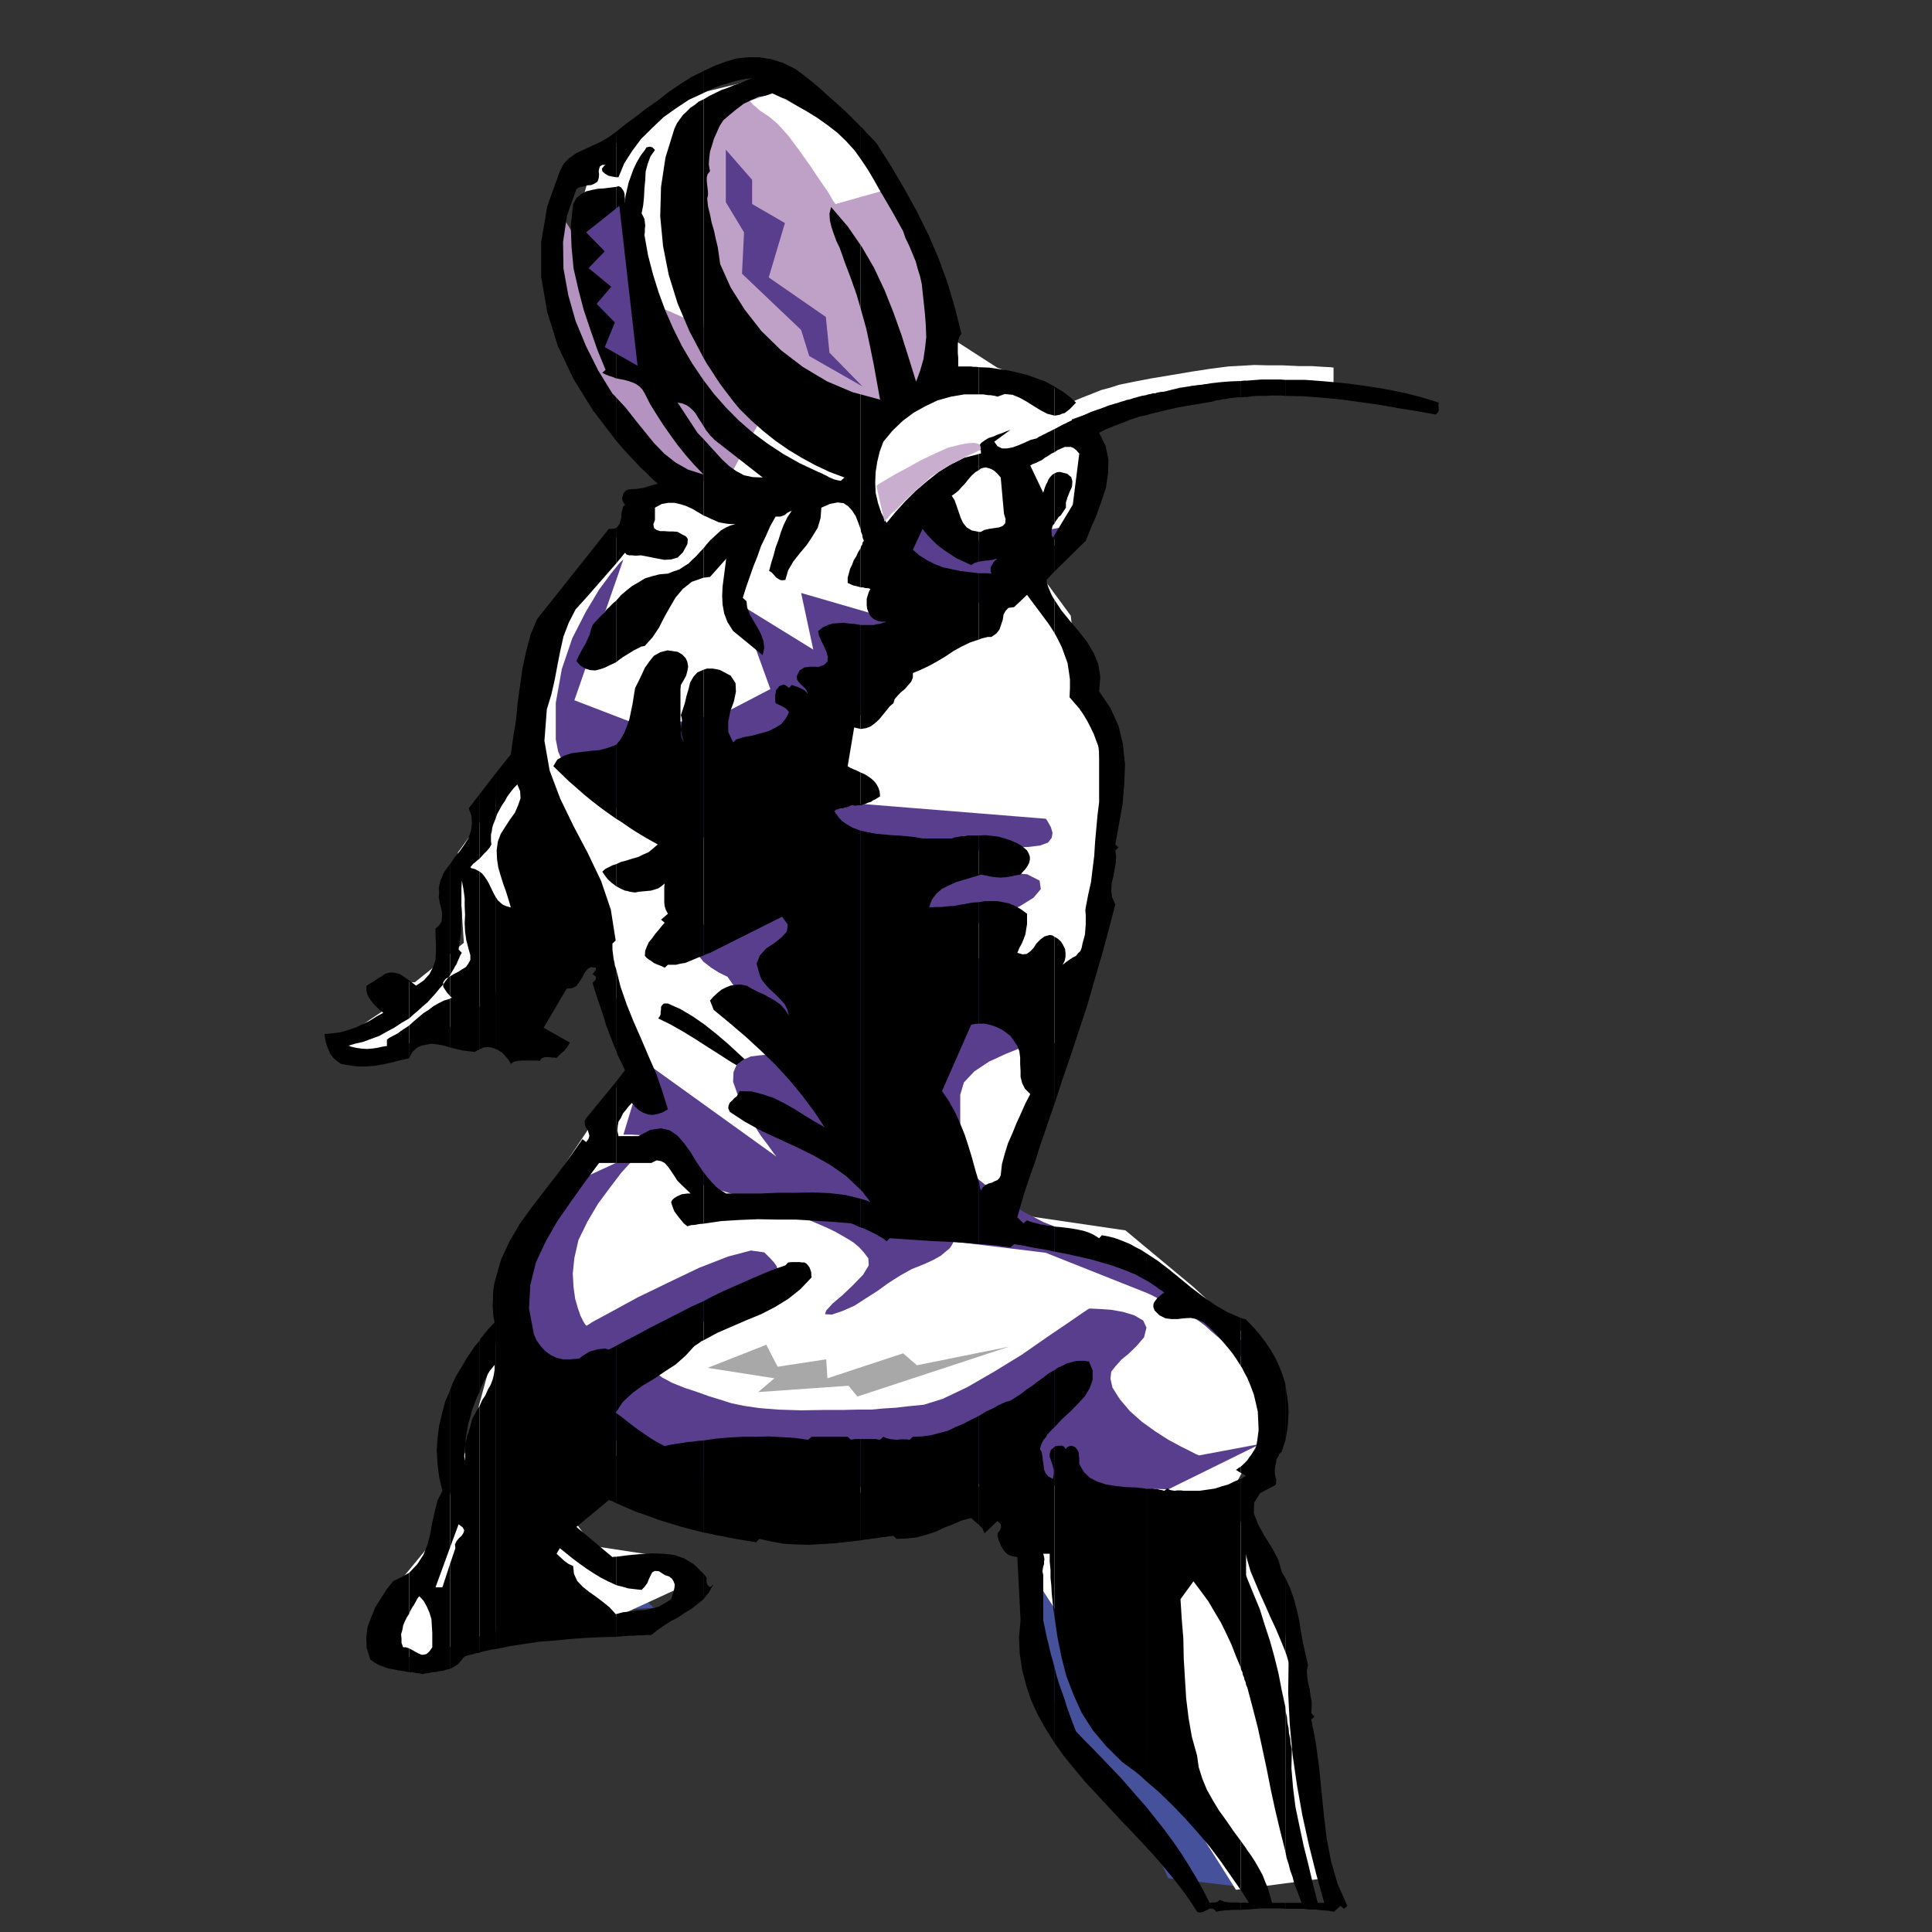 <?xml version="1.0" encoding="utf-8"?>
<!-- Generator: Adobe Illustrator 14.0.0, SVG Export Plug-In . SVG Version: 6.00 Build 43363)  -->
<!DOCTYPE svg PUBLIC "-//W3C//DTD SVG 1.1//EN" "http://www.w3.org/Graphics/SVG/1.1/DTD/svg11.dtd">
<svg version="1.1" id="Calque_1" xmlns="http://www.w3.org/2000/svg" xmlns:xlink="http://www.w3.org/1999/xlink" x="0px" y="0px"
	 width="500px" height="500px" viewBox="0 0 500 500" enable-background="new 0 0 500 500" xml:space="preserve">
<rect x="0" y="0" width="500" height="500" fill="#333333" stroke="none"/>
<g>
	<polygon fill-rule="evenodd" clip-rule="evenodd" fill="#46519B" points="311.797,400.086 311.797,402.111 312.007,407.801 
		312.427,415.995 313.16,425.926 313.894,436.435 315.046,446.848 316.408,455.911 318.189,462.853 319.865,468.059 
		321.542,472.976 323.115,477.41 324.58,481.363 325.734,484.448 326.678,486.955 327.306,488.498 327.62,489.076 302.367,486.088 
		292.831,465.744 275.333,446.654 267.475,426.311 267.475,395.651 311.797,400.086 	"/>
	<polygon fill-rule="evenodd" clip-rule="evenodd" fill="#46519B" points="150.223,398.544 169.188,416.092 143.936,417.537 
		109.776,428.24 110.195,414.067 150.223,398.544 	"/>
	<polygon fill-rule="evenodd" clip-rule="evenodd" points="233.734,325.849 232.792,326.62 233.316,327.005 233.629,327.584 
		233.629,328.26 233.734,328.934 202.509,347.638 199.89,347.638 202.614,345.228 205.967,342.432 209.74,339.153 214.035,335.876 
		218.332,332.404 222.837,329.319 227.447,326.427 232.058,324.21 233.734,325.849 	"/>
	<polygon fill-rule="evenodd" clip-rule="evenodd" points="246.309,329.705 242.851,332.598 239.288,335.2 235.411,337.611 
		231.429,339.829 227.238,341.66 222.942,343.396 218.541,344.745 214.245,346.096 242.118,327.392 242.745,327.198 
		243.375,327.295 243.899,327.488 244.422,327.969 244.842,328.355 245.261,328.837 245.68,329.319 246.309,329.705 	"/>
	<polygon fill-rule="evenodd" clip-rule="evenodd" points="264.121,357.857 263.179,358.243 262.236,358.822 261.293,359.207 
		260.35,359.69 259.302,359.882 258.359,359.979 257.416,359.786 256.578,359.4 255.635,358.629 258.673,355.833 261.606,352.748 
		264.331,349.374 267.161,345.999 269.885,342.528 272.819,339.25 275.857,336.165 279.314,333.658 280.153,334.526 
		264.121,357.857 	"/>
	<polygon fill-rule="evenodd" clip-rule="evenodd" fill="#FFFFFF" points="170.865,26.58 153.366,42.681 146.974,64.567 
		161.33,105.447 175.581,122.801 164.473,128.683 159.653,138.902 142.259,160.788 134.4,198.775 118.474,220.661 120.045,243.993 
		107.366,254.213 99.403,254.213 99.403,261.444 88.401,268.771 94.688,274.556 120.045,264.337 153.366,233.773 158.187,254.213 
		164.473,274.556 158.187,283.331 140.688,309.555 131.152,337.321 121.617,372.32 112.187,398.641 97.831,416.092 97.831,424.865 
		107.366,429.59 135.867,419.081 158.187,419.081 177.256,410.307 172.437,402.979 153.366,400.086 146.974,391.313 
		151.794,375.309 212.044,386.878 265.903,383.986 269.046,410.307 313.475,478.953 319.865,489.076 341.975,486.185 
		335.688,448.293 332.545,421.973 318.295,386.878 327.725,369.427 323.01,346.096 308.759,332.983 291.261,318.424 261.083,313.99 
		267.475,280.438 283.297,249.874 286.546,214.876 283.297,184.12 278.582,172.551 277.114,159.342 267.475,146.229 278.582,136.01 
		281.829,118.462 273.866,101.012 258.044,95.13 246.833,87.899 220.008,36.896 194.65,20.795 170.865,26.58 	"/>
	<polygon fill-rule="evenodd" clip-rule="evenodd" fill="#FFFFFF" points="157.663,166.477 158.71,164.645 159.863,163.102 
		160.91,161.56 162.167,160.113 163.425,158.667 164.788,157.317 166.149,155.968 167.721,154.714 166.778,156.257 165.835,157.896 
		164.788,159.535 163.739,161.174 162.377,162.62 161.016,164.066 159.338,165.32 157.663,166.477 	"/>
	<polygon fill-rule="evenodd" clip-rule="evenodd" fill="#FFFFFF" points="103.49,258.263 103.49,259.033 101.813,257.491 
		100.975,258.263 100.136,257.491 100.975,257.395 101.918,257.395 102.337,257.395 102.861,257.491 103.175,257.684 
		103.49,258.263 	"/>
	<polygon fill-rule="evenodd" clip-rule="evenodd" points="196.537,277.642 195.698,278.413 192.345,276.678 189.202,274.846 
		186.058,272.821 183.02,270.893 179.876,268.868 176.732,266.939 173.484,265.107 170.341,263.565 170.76,262.986 170.97,262.505 
		170.97,261.829 171.074,261.252 171.074,260.576 171.389,260.094 171.808,259.709 172.856,259.709 176.104,261.154 
		179.353,263.083 182.391,265.204 185.43,267.615 188.259,270.025 191.088,272.628 193.813,275.135 196.537,277.642 	"/>
	<polygon fill-rule="evenodd" clip-rule="evenodd" fill="#FFFFFF" points="229.438,134.563 229.753,133.985 230.905,132.732 
		232.582,130.804 234.782,128.683 237.192,126.272 239.707,124.055 242.222,122.03 244.737,120.68 246.833,119.62 248.719,118.848 
		250.29,118.173 251.758,117.691 252.7,117.306 253.539,117.112 254.062,117.017 254.271,117.017 253.015,115.088 262.236,110.46 
		256.578,114.606 259.302,116.534 259.825,116.245 261.397,115.474 263.807,114.413 266.846,113.063 270.199,111.521 
		273.866,110.074 277.324,108.532 280.678,107.375 283.507,106.218 286.23,105.35 288.641,104.482 291.155,103.904 293.565,103.229 
		296.08,102.554 298.806,101.879 301.844,101.205 305.301,100.336 309.493,99.758 313.894,99.276 318.504,98.987 322.905,98.601 
		326.887,98.505 330.24,98.409 332.755,98.409 334.641,98.409 336.736,98.409 338.727,98.505 340.823,98.698 342.395,98.794 
		343.861,98.891 344.699,98.987 345.119,99.083 345.119,95.13 344.385,95.034 342.395,94.938 339.564,94.745 336.106,94.745 
		332.125,94.552 328.248,94.552 324.58,94.456 321.438,94.648 317.875,94.841 313.37,95.419 308.34,96.19 303.205,97.059 
		297.967,97.926 293.461,98.794 289.688,99.565 287.279,100.336 285.078,100.915 282.668,101.879 279.944,102.939 277.22,104.097 
		274.705,105.061 272.714,106.025 271.246,106.604 270.828,106.893 270.408,106.604 269.57,106.121 268.208,105.254 
		266.741,104.482 264.961,103.518 263.179,102.651 261.502,101.976 260.141,101.687 258.359,101.397 256.158,101.397 
		253.539,101.397 250.814,101.687 247.88,101.879 245.261,102.265 242.851,102.747 241.07,103.422 239.288,104.193 237.192,105.543 
		234.992,106.989 232.896,108.821 230.8,110.46 229.019,112.196 227.657,113.738 227.028,115.088 226.609,116.245 226.295,117.788 
		225.98,119.523 225.875,121.355 225.667,123.09 225.667,124.826 225.667,126.272 225.771,127.429 225.875,128.393 226.4,129.55 
		226.924,130.707 227.657,131.864 228.181,132.925 228.81,133.792 229.229,134.274 229.438,134.563 	"/>
	<polygon fill-rule="evenodd" clip-rule="evenodd" fill="#5A3E8E" points="166.045,297.889 165.311,298.563 163.53,300.491 
		160.806,303.48 157.872,307.337 154.728,311.58 152.004,316.207 149.699,320.932 148.651,325.559 148.232,329.608 148.441,333.175 
		148.86,336.165 149.594,338.671 150.223,340.503 150.956,341.949 151.48,342.817 151.794,343.106 153.471,342.046 158.291,339.442 
		164.998,335.779 172.96,331.922 181.029,328.065 188.468,325.174 194.336,323.631 197.794,324.113 199.261,325.559 
		200.309,326.717 200.938,327.584 201.252,328.451 200.938,329.223 200.309,330.187 199.261,331.345 197.794,332.887 
		194.965,334.814 190.773,337.418 185.534,340.214 180.085,343.203 174.742,345.902 170.236,348.217 167.198,349.759 
		166.045,350.434 166.045,350.627 166.359,351.302 166.988,352.266 168.036,353.615 169.398,354.966 171.389,356.509 
		173.903,357.857 177.256,359.207 180.505,360.268 183.439,361.329 186.268,362.196 189.307,363.16 192.555,363.835 
		196.537,364.414 201.357,364.8 207.33,364.992 213.092,364.896 218.017,364.896 221.999,364.8 225.562,364.8 228.6,364.511 
		231.848,364.317 235.097,363.932 239.079,363.546 244.003,362.004 250.29,359.015 257.312,354.966 264.541,350.53 271.037,345.999 
		276.591,342.239 280.363,339.636 281.829,338.671 282.563,338.671 284.659,338.768 287.488,338.961 290.736,339.538 
		293.565,340.406 295.871,341.757 296.709,343.588 296.08,346.096 294.09,348.409 292.099,350.338 290.213,351.88 288.746,353.52 
		287.593,354.966 287.384,356.797 287.907,359.11 289.793,362.101 292.413,365.186 295.556,367.981 298.91,370.392 302.367,372.608 
		305.405,374.248 307.921,375.502 309.597,376.369 310.331,376.658 326.258,373.67 302.367,385.432 258.044,383.986 
		189.936,385.432 143.936,366.438 134.4,334.332 143.936,308.107 166.045,297.889 	"/>
	<polygon fill-rule="evenodd" clip-rule="evenodd" fill="#5A3E8E" points="161.33,144.783 148.651,181.228 167.721,188.555 
		188.259,184.12 199.366,178.335 191.403,156.353 210.473,168.116 207.33,153.46 232.582,160.788 234.258,133.118 254.796,140.348 
		277.01,136.01 239.079,168.116 215.292,192.894 216.76,207.549 270.618,211.888 270.828,212.08 271.352,212.948 271.98,214.105 
		272.399,215.551 272.189,216.804 271.246,218.058 269.151,218.829 265.903,219.215 261.293,219.312 256.158,219.793 
		250.919,220.468 245.89,221.336 241.279,222.011 237.611,222.782 235.097,223.264 234.258,223.553 227.866,230.785 
		229.334,230.399 233.629,229.435 239.602,228.278 246.623,227.121 253.854,226.156 260.56,225.867 265.798,226.253 
		269.046,227.892 269.361,230.109 267.475,232.327 263.912,234.544 259.616,236.569 255.005,238.305 250.919,239.751 
		247.88,240.619 246.833,241.004 272.295,268.771 271.143,268.964 268.522,269.735 264.645,270.989 260.35,272.725 255.948,274.749 
		252.177,277.256 249.452,280.149 248.509,283.331 248.509,286.513 248.509,289.693 248.509,292.586 248.509,295.285 
		248.509,297.503 248.509,299.238 248.509,300.299 248.509,300.781 249.033,301.263 250.604,302.901 253.119,305.12 
		256.578,307.915 260.454,310.809 265.064,313.7 270.095,316.304 275.438,318.424 280.678,320.257 285.812,322.474 290.631,324.884 
		295.032,327.295 298.595,329.416 301.424,331.248 303.205,332.501 303.938,332.983 318.189,343.106 330.868,359.207 
		330.135,358.533 328.248,357.086 325.629,354.869 322.59,352.266 319.237,349.47 316.095,346.77 313.475,344.553 311.902,343.106 
		310.226,341.854 308.025,340.503 305.405,338.961 302.787,337.611 300.167,336.261 298.071,335.2 296.604,334.526 296.08,334.332 
		270.618,324.21 246.833,321.316 246.728,321.316 246.623,321.702 246.309,322.281 245.785,323.053 244.737,323.921 
		243.479,324.981 241.593,326.041 239.079,327.198 235.935,328.451 233,330.09 229.962,332.019 227.028,334.14 223.99,336.068 
		221.161,337.899 218.122,339.25 215.292,340.214 213.512,340.118 213.826,339.153 215.502,337.321 218.122,335.104 
		220.846,332.501 223.361,329.898 224.828,327.488 224.724,325.655 223.466,324.017 222.313,322.764 220.951,321.605 
		219.589,320.738 217.913,319.774 216.236,318.811 214.245,317.847 212.044,316.882 208.901,315.532 204.605,313.99 199.68,312.254 
		194.65,310.615 189.726,309.072 185.744,307.819 182.915,306.951 181.972,306.662 181.657,306.181 181.029,305.022 
		180.085,303.287 178.933,301.359 177.361,299.143 175.79,297.31 174.113,295.768 172.437,294.996 170.55,294.418 168.664,294.128 
		166.778,293.839 165.102,293.742 163.53,293.646 162.377,293.646 161.539,293.646 161.33,293.646 164.473,283.331 164.473,273.11 
		200.938,299.334 200.309,298.563 198.947,296.635 196.851,293.839 194.755,290.561 192.555,286.897 190.878,283.234 
		189.726,279.955 189.831,277.449 190.669,275.521 192.345,274.268 194.336,273.399 196.747,273.11 198.842,272.917 
		200.728,272.917 201.985,273.014 202.509,273.11 188.259,252.767 187.63,252.478 186.058,251.706 184.067,250.453 182.077,248.911 
		180.4,246.886 179.562,244.668 179.876,242.162 181.972,239.558 184.067,236.184 184.906,232.134 184.801,227.506 184.067,222.975 
		182.811,218.637 181.553,215.165 180.61,212.755 180.295,211.888 179.876,211.888 178.828,211.983 177.256,212.08 175.161,212.177 
		172.541,212.08 169.607,211.791 166.254,211.212 162.901,210.441 159.234,209.091 155.985,207.452 152.843,205.427 
		150.118,203.114 147.604,200.511 145.822,197.618 144.459,194.533 143.831,191.351 143.831,181.903 145.402,173.129 
		148.127,165.126 151.584,158.378 155.043,152.593 158.187,148.351 160.387,145.651 161.33,144.783 	"/>
	<polygon fill-rule="evenodd" clip-rule="evenodd" fill="#B493C0" points="145.402,55.793 145.402,85.007 167.721,115.57 
		186.687,127.236 196.223,109.785 183.439,85.007 156.509,73.341 145.402,55.793 	"/>
	<polygon fill-rule="evenodd" clip-rule="evenodd" points="332.649,492.451 332.649,493.993 334.221,493.993 335.793,493.993 
		337.364,493.993 339.041,494.187 340.508,494.187 342.081,494.38 343.651,494.477 345.225,494.765 346.899,493.222 
		347.844,493.993 348.682,493.222 346.166,487.534 344.49,481.749 343.338,475.675 342.604,469.602 341.975,463.334 
		341.347,457.067 340.508,450.897 339.356,445.015 340.194,444.244 339.356,443.377 339.461,441.834 339.461,440.388 
		339.146,438.748 338.937,437.109 338.518,435.471 338.308,433.832 338.203,432.289 338.518,430.939 337.783,427.758 
		337.155,424.865 336.632,421.973 336.212,419.273 335.583,416.478 334.85,413.777 333.906,411.078 332.649,408.378 
		332.649,427.469 332.859,428.047 333.068,428.722 333.278,429.396 333.488,430.168 333.382,438.267 333.802,446.462 
		334.536,454.271 335.688,462.178 337.05,469.794 338.727,477.41 340.613,484.932 342.708,492.451 341.032,492.451 339.774,487.534 
		338.623,482.617 337.364,477.604 336.317,472.687 335.269,467.674 334.641,462.659 334.221,457.646 334.325,452.729 
		334.012,451.282 333.906,449.933 333.593,448.583 333.488,447.233 333.173,445.786 333.068,444.438 332.755,443.087 
		332.649,441.738 332.649,479.146 332.964,480.786 333.488,482.424 333.906,484.063 334.536,485.799 334.955,487.438 
		335.583,489.076 336.212,490.716 336.841,492.451 332.649,492.451 	"/>
	<polygon fill-rule="evenodd" clip-rule="evenodd" points="332.649,358.147 332.649,372.994 332.964,371.066 333.278,369.139 
		333.382,367.21 333.488,365.378 333.382,363.449 333.173,361.715 332.859,359.882 332.649,358.147 	"/>
	<polygon fill-rule="evenodd" clip-rule="evenodd" points="332.649,98.312 332.649,102.458 337.47,102.554 342.395,102.939 
		347.319,103.422 352.244,104.097 357.064,104.772 361.884,105.639 366.704,106.411 371.524,107.278 372.258,106.604 
		372.362,105.833 372.258,104.964 372.362,104.193 367.647,102.747 363.036,101.59 358.111,100.626 353.188,99.854 348.053,99.18 
		342.918,98.698 337.783,98.312 332.649,98.312 	"/>
	<polygon fill-rule="evenodd" clip-rule="evenodd" points="332.649,102.458 332.649,98.312 331.392,98.215 330.135,98.215 
		328.878,98.215 327.725,98.215 326.467,98.215 325.21,98.312 323.953,98.409 322.8,98.505 322.8,102.747 323.953,102.554 
		325.21,102.458 326.467,102.458 327.725,102.458 328.878,102.361 330.135,102.361 331.392,102.361 332.649,102.458 	"/>
	<polygon fill-rule="evenodd" clip-rule="evenodd" points="332.649,372.994 332.649,358.147 331.916,355.833 331.078,353.615 
		330.03,351.398 328.878,349.374 327.515,347.349 326.048,345.421 324.477,343.588 322.8,341.854 322.8,356.604 323.639,358.629 
		324.477,360.847 325,363.063 325.523,365.378 325.629,367.692 325.734,370.103 325.419,372.513 325,375.019 324.372,375.694 
		323.848,376.466 323.323,377.141 322.8,377.912 322.8,403.751 323.639,406.644 324.896,409.631 326.153,412.621 327.515,415.609 
		328.773,418.502 330.135,421.395 331.392,424.384 332.649,427.469 332.649,408.378 332.125,407.511 331.706,406.836 
		330.868,403.751 329.297,400.763 327.306,397.581 325.629,394.591 324.477,391.603 324.58,388.903 326.153,386.396 330.03,384.371 
		330.135,384.179 330.24,383.986 330.24,383.793 330.24,383.986 330.24,383.407 330.344,383.118 330.24,382.732 330.135,382.443 
		330.03,381.961 329.925,381.094 329.925,380.226 330.03,379.358 330.24,378.587 330.344,377.719 330.764,377.044 331.078,376.273 
		331.706,375.694 331.916,375.019 332.125,374.345 332.335,373.67 332.649,372.994 	"/>
	<polygon fill-rule="evenodd" clip-rule="evenodd" points="332.649,479.146 332.649,441.738 331.706,437.399 330.868,433.061 
		329.82,428.818 328.668,424.672 327.306,420.526 326.048,416.478 324.372,412.428 322.8,408.571 322.8,436.724 324.162,441.834 
		325.523,447.137 326.678,452.439 327.83,457.839 328.878,463.142 330.03,468.445 331.287,473.747 332.649,479.146 	"/>
	<polygon fill-rule="evenodd" clip-rule="evenodd" points="332.649,493.993 332.649,492.451 329.191,492.451 328.668,490.523 
		328.144,488.691 327.41,486.955 326.781,485.316 325.839,483.581 324.896,481.942 323.848,480.304 322.8,478.856 322.8,491.776 
		323.01,492.065 323.219,492.451 323.01,492.451 322.8,492.451 322.8,494.187 323.953,494.09 325.21,493.993 326.467,493.897 
		327.725,493.897 328.878,493.897 330.135,493.897 331.392,493.897 332.649,493.993 	"/>
	<polygon fill-rule="evenodd" clip-rule="evenodd" points="322.8,102.747 322.8,98.505 321.962,98.505 321.123,98.601 
		321.123,102.844 321.962,102.747 322.8,102.747 	"/>
	<polygon fill-rule="evenodd" clip-rule="evenodd" points="322.8,356.604 322.8,341.854 322.59,341.66 322.485,341.468 
		321.752,341.274 321.123,341.081 321.123,353.52 321.542,354.194 321.962,355.062 322.381,355.833 322.8,356.604 	"/>
	<polygon fill-rule="evenodd" clip-rule="evenodd" points="322.8,403.751 322.8,377.912 322.066,378.684 321.123,379.551 
		321.123,381.189 322.485,381.961 321.752,382.347 321.123,382.732 321.123,431.614 321.229,432.193 321.542,432.771 
		321.647,433.445 321.962,434.121 322.066,434.699 322.381,435.375 322.485,436.05 322.8,436.724 322.8,408.571 322.59,407.992 
		322.485,407.607 322.485,402.111 322.59,402.883 322.8,403.751 	"/>
	<polygon fill-rule="evenodd" clip-rule="evenodd" points="322.8,491.776 322.8,478.856 322.381,478.182 321.962,477.604 
		321.542,477.025 321.123,476.446 321.123,489.173 321.542,489.752 321.962,490.427 322.381,491.102 322.8,491.776 	"/>
	<polygon fill-rule="evenodd" clip-rule="evenodd" points="322.8,494.187 322.8,492.451 321.962,492.354 321.123,492.451 
		321.123,494.283 321.962,494.187 322.8,494.187 	"/>
	<polygon fill-rule="evenodd" clip-rule="evenodd" points="321.123,102.844 321.123,98.601 318.504,98.698 315.989,98.891 
		313.475,99.18 311.063,99.565 308.55,99.854 306.139,100.336 303.73,100.819 301.424,101.397 300.796,101.397 300.167,101.494 
		299.538,101.59 299.014,101.783 298.386,101.783 297.757,101.976 297.129,102.072 296.604,102.265 296.604,107.472 
		297.547,107.182 298.7,106.893 299.853,106.604 301.11,106.314 302.263,106.025 303.625,105.736 304.882,105.447 306.454,105.157 
		313.894,103.904 314.731,103.615 315.675,103.518 316.514,103.325 317.456,103.229 318.295,103.036 319.237,102.939 
		320.181,102.844 321.123,102.844 	"/>
	<polygon fill-rule="evenodd" clip-rule="evenodd" points="321.123,353.52 321.123,341.081 317.561,339.538 314.417,337.708 
		311.274,335.489 308.34,333.271 305.405,330.861 302.577,328.548 299.538,326.234 296.604,324.307 296.604,331.345 
		297.129,331.633 297.757,332.019 298.28,332.404 298.91,332.79 299.433,333.175 300.063,333.658 300.691,334.043 301.319,334.526 
		300.691,334.911 300.167,335.394 299.538,335.876 299.119,336.453 298.7,337.032 298.49,337.611 298.49,338.286 298.806,339.153 
		300.063,340.406 301.634,341.178 303.101,341.371 304.777,341.371 306.349,341.178 308.131,341.081 309.702,341.371 
		311.483,342.239 312.846,343.396 314.208,344.745 315.465,346.096 316.723,347.541 317.875,348.891 319.028,350.338 
		320.076,351.88 321.123,353.52 	"/>
	<polygon fill-rule="evenodd" clip-rule="evenodd" points="321.123,381.189 321.123,379.551 320.495,379.937 319.865,380.419 
		321.123,381.189 	"/>
	<polygon fill-rule="evenodd" clip-rule="evenodd" points="321.123,431.614 321.123,382.732 319.447,383.407 317.875,384.179 
		316.198,384.661 314.417,385.239 312.427,385.528 310.436,385.818 308.34,385.818 306.349,385.818 305.721,385.722 
		305.196,385.722 304.568,385.722 304.044,385.818 303.414,385.722 302.892,385.626 302.472,385.432 302.157,385.143 
		301.319,385.818 300.691,385.626 300.063,385.528 299.433,385.335 298.91,385.335 298.28,385.239 297.757,385.239 297.129,385.239 
		296.604,385.239 296.604,460.924 300.167,464.01 303.625,467.384 306.873,470.759 310.121,474.422 313.055,477.894 
		315.884,481.652 318.504,485.413 321.123,489.173 321.123,476.446 319.133,473.747 317.352,471.144 315.465,468.541 
		313.894,465.938 312.322,463.142 311.169,460.346 310.226,457.356 309.807,454.368 308.445,449.451 307.606,444.63 306.978,439.52 
		306.664,434.41 306.349,429.204 306.244,423.997 305.825,418.888 305.512,413.875 308.863,409.246 310.75,411.754 312.74,414.452 
		314.313,417.152 315.989,419.947 317.352,422.744 318.714,425.637 319.865,428.626 321.123,431.614 	"/>
	<polygon fill-rule="evenodd" clip-rule="evenodd" points="321.123,494.283 321.123,492.451 320.285,492.354 319.656,492.354 
		318.817,492.354 318.189,492.354 317.456,492.259 316.827,492.162 316.198,491.873 315.675,491.68 315.151,492.162 
		314.522,492.354 313.684,492.354 313.055,492.451 311.274,488.98 309.493,485.799 307.502,482.521 305.615,479.532 
		303.414,476.351 301.214,473.36 298.91,470.469 296.604,467.577 296.604,477.989 298.386,479.918 300.167,481.942 301.844,483.968 
		303.625,486.088 305.196,488.113 306.873,490.331 308.34,492.451 309.807,494.765 310.436,494.958 311.169,494.861 
		311.797,494.572 312.427,494.283 312.95,493.993 313.475,493.897 314.103,494.09 314.836,494.765 315.57,494.572 316.408,494.477 
		317.142,494.38 317.98,494.38 318.714,494.283 319.552,494.283 320.285,494.283 321.123,494.283 	"/>
	<polygon fill-rule="evenodd" clip-rule="evenodd" points="296.604,107.472 296.604,102.265 295.451,102.458 294.404,102.747 
		293.355,103.036 292.518,103.325 291.574,103.518 290.736,103.808 290.004,104 289.479,104.193 286.859,104.964 284.659,105.833 
		282.354,106.604 280.468,107.472 278.371,108.339 276.486,109.207 274.705,110.074 272.924,111.039 272.924,117.017 
		273.763,116.438 274.705,116.052 275.543,115.667 276.381,115.667 277.114,115.667 277.848,115.956 278.582,116.534 
		279.314,117.402 277.639,130.61 272.924,138.42 272.924,147.869 280.991,139.962 282.354,136.588 283.821,133.214 285.078,129.646 
		286.23,126.176 286.754,122.512 286.859,118.945 286.127,115.377 284.449,112.003 286.127,111.135 287.803,110.46 289.27,109.882 
		290.841,109.303 292.204,108.725 293.67,108.243 295.032,107.761 296.604,107.472 	"/>
	<polygon fill-rule="evenodd" clip-rule="evenodd" points="296.604,331.345 296.604,324.307 295.242,323.438 293.88,322.764 
		292.518,321.992 291.155,321.413 289.688,320.835 288.327,320.354 286.754,319.967 285.183,319.678 284.449,320.449 
		283.087,319.582 281.829,319.003 280.363,318.521 279.001,318.231 277.429,317.943 275.963,317.75 274.39,317.557 272.924,317.46 
		272.924,323.921 275.963,324.498 279.001,325.174 282.039,325.849 285.078,326.717 288.012,327.584 290.946,328.645 
		293.774,329.802 296.604,331.345 	"/>
	<polygon fill-rule="evenodd" clip-rule="evenodd" points="296.604,460.924 296.604,385.239 293.88,384.95 291.261,384.854 
		288.641,384.564 286.23,384.179 283.926,383.407 282.039,382.443 280.468,380.9 279.314,378.876 279.314,378.104 279.314,377.43 
		279.21,376.755 279.21,376.176 279.001,375.502 278.687,375.019 278.267,374.537 277.639,374.248 277.01,374.151 276.591,374.345 
		276.171,374.537 275.857,375.019 275.333,374.345 274.81,374.151 274.076,374.151 273.446,374.248 273.133,374.248 
		272.924,374.441 272.924,418.502 273.657,423.612 274.705,428.818 275.963,433.736 277.848,438.652 279.944,443.281 
		282.772,447.716 286.23,451.861 290.317,455.911 291.051,456.489 291.889,457.067 292.622,457.646 293.461,458.225 
		294.194,458.804 295.032,459.478 295.767,460.152 296.604,460.924 	"/>
	<polygon fill-rule="evenodd" clip-rule="evenodd" points="296.604,477.989 296.604,467.577 294.404,465.07 292.309,462.659 
		290.108,460.152 287.907,457.839 285.497,455.332 283.191,452.922 280.782,450.512 278.478,448.101 277.639,445.979 
		276.905,443.955 276.171,441.93 275.543,439.905 274.81,437.785 274.076,435.76 273.446,433.639 272.924,431.614 272.924,451.09 
		275.333,454.464 278.163,457.936 280.991,461.31 284.135,464.684 287.174,467.962 290.317,471.337 293.461,474.615 
		296.604,477.989 	"/>
	<polygon fill-rule="evenodd" clip-rule="evenodd" points="272.924,354.58 272.924,369.331 274.914,367.21 277.01,365.282 
		279.001,363.257 280.782,361.329 282.039,359.207 282.772,357.086 282.772,354.676 281.829,352.362 280.572,352.17 279.421,352.17 
		278.267,352.266 277.22,352.556 276.066,352.844 275.02,353.423 273.866,353.904 272.924,354.58 	"/>
	<polygon fill-rule="evenodd" clip-rule="evenodd" points="272.924,242.45 272.924,285.645 275.02,279.185 277.22,272.821 
		279.314,266.458 281.411,260.094 283.297,253.538 285.183,247.078 286.964,240.522 288.641,234.063 287.803,232.231 
		287.593,230.495 287.697,228.664 288.117,226.928 288.431,225.096 288.746,223.361 288.85,221.625 288.641,220.083 
		289.479,219.312 288.641,218.54 289.584,213.333 290.527,208.127 290.946,202.921 291.155,197.811 290.631,192.701 
		289.479,187.881 287.384,183.252 284.449,178.914 284.764,175.154 284.24,171.875 282.982,168.887 281.306,166.091 
		279.105,163.295 276.905,160.692 274.705,157.992 272.924,155.292 272.924,163.874 273.866,165.608 274.81,167.537 
		275.543,169.562 276.276,171.586 276.591,173.611 276.905,175.829 276.905,178.046 276.801,180.457 278.058,181.903 
		279.314,183.349 280.363,184.892 281.411,186.627 282.248,188.267 283.087,190.001 283.716,191.737 284.449,193.666 
		284.449,195.015 284.449,196.654 284.449,198.39 284.449,200.221 284.449,202.053 284.449,203.982 284.449,205.813 
		284.449,207.645 284.029,211.02 283.716,214.491 283.402,217.961 283.191,221.432 282.772,224.807 282.354,228.278 
		281.621,231.556 280.991,234.834 280.887,235.605 280.991,236.762 280.991,237.919 280.991,239.269 280.887,240.522 
		280.782,241.872 280.468,243.029 280.153,244.186 279.944,245.246 279.629,246.114 279.001,246.692 278.478,247.368 
		277.534,247.85 276.696,248.428 275.857,249.007 275.02,249.682 275.543,248.621 275.753,247.657 275.753,246.597 275.647,245.632 
		275.124,244.572 274.601,243.704 273.763,242.933 272.924,242.45 	"/>
	<polygon fill-rule="evenodd" clip-rule="evenodd" points="272.924,122.512 272.924,135.431 273.237,134.853 273.657,134.274 
		273.971,133.792 274.495,133.407 275.229,132.346 275.857,131.382 275.857,130.032 276.276,128.683 276.801,127.333 
		277.429,125.983 277.534,124.537 277.22,123.476 276.171,122.608 274.285,122.126 273.552,122.222 272.924,122.512 	"/>
	<polygon fill-rule="evenodd" clip-rule="evenodd" points="272.924,100.048 272.924,107.568 273.552,107.472 274.181,107.375 
		274.81,107.085 275.543,106.893 276.171,106.411 276.905,105.833 277.639,105.061 278.478,104.193 277.744,103.518 
		277.114,102.939 276.381,102.361 275.753,101.879 275.02,101.301 274.285,100.915 273.552,100.433 272.924,100.048 	"/>
	<polygon fill-rule="evenodd" clip-rule="evenodd" points="272.924,107.568 272.924,100.048 270.618,98.794 268.313,97.926 
		265.903,97.059 263.598,96.48 261.083,95.902 258.568,95.516 255.948,95.13 253.328,95.034 253.328,102.072 253.854,102.072 
		254.481,102.072 255.11,102.168 255.739,102.265 256.263,102.265 256.892,102.361 257.52,102.458 258.148,102.651 260.035,101.976 
		262.025,102.168 263.912,102.939 265.798,104 267.475,105.061 269.361,106.218 271.037,107.085 272.924,107.568 	"/>
	<polygon fill-rule="evenodd" clip-rule="evenodd" points="272.924,117.017 272.924,111.039 272.295,111.328 271.771,111.617 
		271.143,111.906 270.618,112.196 269.989,112.484 269.465,112.774 268.837,113.063 268.313,113.449 266.741,113.835 
		265.274,114.509 263.702,115.185 262.131,115.763 260.56,116.052 259.302,116.052 258.148,115.474 257.312,114.316 
		261.502,111.231 260.454,111.617 259.302,112.099 258.148,112.484 257.101,112.967 255.844,113.353 254.9,113.931 253.958,114.606 
		253.328,115.474 253.328,116.052 253.854,116.534 253.854,117.402 253.539,117.402 253.328,117.498 253.328,121.644 
		253.854,121.258 254.481,121.065 255.11,120.969 255.844,121.162 256.473,121.355 257.312,121.836 258.044,122.512 
		258.986,123.573 259.825,132.925 260.245,134.371 260.141,135.431 259.512,136.106 258.568,136.492 257.206,136.685 
		255.948,136.877 254.691,137.167 253.854,137.649 253.539,137.649 253.328,137.649 253.328,145.362 253.854,145.266 
		254.481,145.169 255.11,145.073 255.739,145.073 256.263,144.977 256.892,144.88 257.52,144.687 258.148,144.591 257.206,145.362 
		256.682,146.326 256.368,146.808 256.368,147.291 256.368,147.869 256.578,148.447 255.635,148.351 254.9,148.351 254.062,148.351 
		253.328,148.351 253.328,165.512 254.062,165.223 254.9,165.03 255.635,164.837 256.578,164.837 257.835,163.97 258.673,162.909 
		259.092,161.656 259.512,160.402 259.721,159.053 260.245,158.088 260.979,157.317 262.444,157.125 265.798,153.943 266.637,155.1 
		267.579,156.353 268.522,157.606 269.465,158.859 270.304,160.017 271.246,161.27 272.085,162.523 272.924,163.874 
		272.924,155.292 272.504,154.618 272.189,154.039 271.876,153.364 271.665,152.786 271.352,152.11 271.143,151.436 
		270.933,150.761 270.828,150.086 272.924,147.869 272.924,138.42 272.504,139.191 272.189,138.613 272.189,138.034 
		272.085,137.456 272.189,137.071 272.399,136.106 272.924,135.431 272.924,122.512 272.295,122.897 271.771,123.476 
		271.352,124.055 271.037,124.826 270.723,125.404 270.408,126.176 270.199,126.851 269.989,127.525 266.637,120.487 
		267.265,120.102 268.104,119.813 268.837,119.426 269.675,119.041 270.408,118.462 271.246,117.98 272.085,117.402 
		272.924,117.017 	"/>
	<polygon fill-rule="evenodd" clip-rule="evenodd" points="272.924,285.645 272.924,242.45 272.295,242.064 271.665,241.968 
		270.304,242.354 269.256,243.125 268.208,244.186 267.475,245.343 266.637,246.211 265.693,246.886 264.645,246.982 
		263.283,246.597 263.807,245.343 264.437,244.186 264.961,242.933 265.379,241.776 265.588,240.426 265.798,239.172 
		265.798,237.823 265.798,236.473 264.227,235.316 262.654,234.448 261.083,233.773 259.616,233.484 258.044,233.195 
		256.473,233.195 254.9,233.195 253.328,233.484 253.328,264.915 254.691,264.915 256.158,265.204 257.625,265.687 259.092,266.36 
		260.245,267.132 261.502,268.097 262.341,269.254 263.283,270.7 263.807,272.05 264.018,273.688 264.018,275.424 264.121,277.159 
		264.121,278.702 264.541,280.341 265.274,281.787 266.637,283.138 265.379,285.548 264.227,288.15 263.074,290.657 
		262.025,293.261 260.873,295.864 260.035,298.563 259.302,301.263 258.986,304.155 258.673,304.83 258.148,305.409 
		257.416,305.697 256.682,306.083 255.844,306.276 255.11,306.662 254.378,307.24 253.854,308.107 253.644,307.53 253.539,306.951 
		253.435,306.373 253.328,305.891 253.328,321.992 254.271,321.992 255.319,322.088 256.368,322.185 257.416,322.281 
		258.359,322.377 259.406,322.57 260.454,322.667 261.502,322.859 262.444,321.992 263.702,322.185 264.961,322.377 
		266.322,322.667 267.684,322.956 268.942,323.148 270.199,323.342 271.562,323.631 272.924,323.921 272.924,317.46 271.98,317.268 
		271.037,317.172 270.095,316.979 269.256,316.882 268.313,316.593 267.37,316.399 266.531,316.11 265.798,315.821 264.854,316.593 
		263.283,315.05 264.331,311.289 265.483,307.53 266.741,303.866 267.999,300.299 269.151,296.538 270.408,292.971 271.665,289.211 
		272.924,285.645 	"/>
	<polygon fill-rule="evenodd" clip-rule="evenodd" points="272.924,369.331 272.924,354.58 271.352,355.447 269.989,356.509 
		268.522,357.568 267.161,358.629 265.693,359.594 264.331,360.653 262.863,361.618 261.502,362.485 260.35,362.775 
		259.302,363.257 258.254,363.739 257.312,364.317 256.263,364.8 255.215,365.282 254.271,365.86 253.328,366.438 253.328,394.591 
		253.748,395.074 254.271,395.556 254.481,396.134 254.796,396.81 258.148,393.628 258.986,394.495 259.092,395.267 
		258.778,396.037 258.254,396.713 258.148,397.484 258.359,398.353 258.778,399.315 259.092,400.183 259.721,401.147 
		260.35,401.919 261.188,402.497 262.131,402.786 263.283,402.979 264.121,419.37 263.702,423.708 263.912,428.047 264.541,432.193 
		265.588,436.242 266.846,440.003 268.627,443.858 270.618,447.426 272.924,451.09 272.924,431.614 272.504,429.975 
		272.085,428.529 271.665,426.89 271.352,425.444 270.933,423.9 270.618,422.358 270.304,420.815 269.989,419.37 269.989,418.021 
		269.989,416.574 269.989,415.031 269.989,413.488 269.989,411.754 269.989,410.211 269.989,408.764 269.989,407.607 
		269.78,406.644 269.885,405.968 269.989,405.39 270.199,404.811 270.199,404.136 270.304,403.559 270.199,402.883 269.989,402.111 
		271.665,402.111 271.665,404.136 271.876,406.258 271.876,408.282 272.085,410.402 272.189,412.428 272.399,414.452 
		272.608,416.478 272.924,418.502 272.924,374.441 271.98,375.213 271.665,376.176 271.665,377.044 272.085,378.2 272.399,379.165 
		272.714,380.322 272.714,381.479 272.504,382.732 271.352,382.153 270.618,381.286 270.199,380.322 270.095,379.262 
		269.885,378.008 269.78,376.947 269.57,375.79 269.151,375.019 269.361,374.151 269.675,373.38 270.095,372.608 270.618,372.031 
		271.037,371.26 271.665,370.584 272.295,369.909 272.924,369.331 	"/>
	<polygon fill-rule="evenodd" clip-rule="evenodd" points="253.328,216.226 253.328,226.542 253.539,226.446 253.854,226.349 
		254.9,226.542 256.263,226.832 257.52,227.024 258.986,227.121 260.245,227.024 261.606,226.832 262.863,226.542 264.121,226.349 
		264.75,225.578 265.379,224.904 265.903,224.132 266.322,223.361 266.531,222.493 266.531,221.722 266.218,220.854 
		265.798,220.083 264.437,218.926 263.074,218.155 261.502,217.479 260.035,216.997 258.359,216.516 256.682,216.322 
		255.005,216.13 253.328,216.226 	"/>
	<polygon fill-rule="evenodd" clip-rule="evenodd" points="253.328,102.072 253.328,95.034 252.596,94.938 251.967,94.938 
		251.233,94.841 250.604,94.841 249.871,94.841 249.242,94.841 248.614,94.841 247.985,94.841 247.985,93.685 247.985,92.527 
		247.88,91.37 247.88,90.31 247.88,89.153 247.985,88.092 248.299,87.128 248.823,86.357 247.146,79.704 245.261,73.341 
		242.956,66.978 240.336,60.903 237.297,54.733 234.049,48.852 230.591,42.971 226.924,37.186 226.4,36.607 225.875,36.029 
		225.352,35.45 224.828,34.968 224.304,34.39 223.78,33.812 223.256,33.232 222.733,32.751 222.733,136.974 222.837,137.649 
		223.151,138.42 223.256,139.191 223.571,139.962 223.256,140.348 223.151,140.927 222.837,141.409 222.733,141.891 
		222.733,152.015 223.361,152.015 223.99,152.207 224.618,152.207 225.247,152.4 224.828,153.268 224.514,154.232 224.304,155.003 
		224.304,155.871 224.304,156.642 224.409,157.51 224.724,158.378 225.247,159.438 226.085,160.21 227.133,160.692 227.553,160.788 
		228.181,160.884 228.81,160.884 229.438,160.981 228.496,161.174 227.657,161.463 226.819,161.56 226.085,161.752 225.142,161.752 
		224.304,161.752 223.466,161.752 222.733,161.752 222.733,188.652 224.095,188.459 225.352,187.977 226.504,187.109 
		227.553,186.145 228.496,184.988 229.438,183.831 230.277,182.771 231.22,181.999 231.534,180.938 232.268,180.071 
		233.105,179.203 234.154,178.335 234.992,177.371 235.83,176.407 236.25,175.347 236.25,174.189 238.345,173.322 240.545,172.261 
		242.641,171.104 244.737,169.851 246.728,168.501 248.823,167.345 251.023,166.283 253.328,165.512 253.328,148.351 
		250.814,148.062 248.509,147.772 246.203,147.291 244.003,146.808 241.803,145.94 239.917,144.977 237.926,143.723 236.25,142.277 
		238.764,136.877 239.812,138.228 241.174,139.674 242.536,141.023 244.212,142.277 245.785,143.337 247.566,144.494 
		249.452,145.362 251.338,146.229 252.28,145.651 253.328,145.362 253.328,137.649 251.443,137.263 250.186,136.492 
		249.242,135.335 248.614,133.985 248.09,132.442 247.566,130.9 247.042,129.454 246.309,128.297 247.146,127.718 248.09,126.947 
		248.928,125.983 249.767,125.115 250.604,124.055 251.443,123.09 252.386,122.222 253.328,121.644 253.328,117.498 
		249.557,118.462 246.203,120.102 242.956,122.126 239.917,124.537 236.983,127.043 234.258,129.743 231.744,132.539 
		229.438,135.335 228.076,132.732 227.238,130.225 226.609,127.525 226.504,124.922 226.609,122.222 227.028,119.523 
		227.657,116.92 228.6,114.316 231.01,111.424 233.629,108.917 236.459,106.796 239.602,105.061 242.641,103.615 246.099,102.651 
		249.557,102.072 253.328,102.072 	"/>
	<polygon fill-rule="evenodd" clip-rule="evenodd" points="253.328,116.052 253.328,115.474 253.224,115.57 253.119,115.859 
		253.224,115.859 253.328,116.052 	"/>
	<polygon fill-rule="evenodd" clip-rule="evenodd" points="253.328,226.542 253.328,216.226 252.386,216.226 251.443,216.226 
		250.5,216.226 249.662,216.418 248.719,216.418 247.88,216.612 247.042,216.708 246.309,216.997 245.575,216.997 244.842,216.997 
		243.899,216.997 242.956,216.997 241.803,216.997 240.754,216.997 239.707,216.997 238.764,216.997 236.668,216.612 
		234.678,216.418 232.582,216.226 230.591,216.13 228.496,215.937 226.504,215.744 224.514,215.358 222.733,214.973 
		222.733,307.915 223.361,308.591 223.99,309.458 224.618,310.229 225.247,311.097 224.618,310.809 223.99,310.615 223.361,310.422 
		222.733,310.229 222.733,317.653 223.571,317.943 224.409,318.328 225.247,318.715 226.19,319.195 226.924,319.582 
		227.762,320.063 228.6,320.545 229.438,321.221 230.277,320.449 233.105,320.642 235.935,320.835 238.869,321.028 241.803,321.221 
		244.631,321.316 247.461,321.51 250.395,321.702 253.328,321.992 253.328,305.891 252.386,302.709 251.548,299.624 
		250.604,296.538 249.662,293.646 248.403,290.561 247.146,287.765 245.575,284.969 243.794,282.366 251.338,265.204 
		252.28,265.011 253.328,264.915 253.328,233.484 251.653,233.581 250.081,233.87 248.403,234.159 246.833,234.448 245.156,234.544 
		243.584,234.737 242.012,234.737 240.44,234.834 241.174,232.81 242.327,231.267 243.794,230.013 245.575,229.146 247.461,228.278 
		249.452,227.699 251.338,227.121 253.328,226.542 	"/>
	<polygon fill-rule="evenodd" clip-rule="evenodd" points="253.328,394.591 253.328,366.438 251.338,367.402 249.347,368.464 
		247.252,369.331 245.261,370.295 243.061,370.874 240.86,371.452 238.555,371.74 236.25,371.837 235.411,372.608 234.678,372.513 
		233.944,372.513 233,372.513 232.058,372.608 231.01,372.513 230.171,372.417 229.229,372.127 228.6,371.837 227.762,372.608 
		227.133,372.513 226.609,372.417 225.98,372.417 225.457,372.417 224.724,372.417 223.99,372.417 223.361,372.417 222.733,372.417 
		222.733,398.641 223.78,398.448 224.828,398.353 225.875,398.159 226.924,398.062 227.971,397.869 229.019,397.772 
		230.067,397.581 231.22,397.484 232.058,398.256 234.678,398.159 237.297,397.869 239.707,397.194 242.118,396.423 
		244.318,395.362 246.623,394.495 248.823,393.531 251.338,392.855 252.28,393.724 253.328,394.591 	"/>
	<polygon fill-rule="evenodd" clip-rule="evenodd" points="222.733,199.932 222.733,208.417 223.361,208.224 223.99,208.031 
		224.618,207.742 225.352,207.549 225.875,207.164 226.504,206.874 227.133,206.488 227.762,206.103 227.657,204.849 
		227.343,203.885 226.819,202.921 226.295,202.246 225.457,201.475 224.618,200.896 223.675,200.318 222.733,199.932 	"/>
	<polygon fill-rule="evenodd" clip-rule="evenodd" points="222.733,136.974 222.733,32.751 220.637,30.629 218.541,28.605 
		216.341,26.58 214.245,24.749 212.044,22.724 209.949,20.988 207.749,19.253 205.757,17.807 202.614,16.264 199.575,15.3 
		196.537,14.818 193.603,14.818 190.669,15.107 187.735,15.975 184.906,17.035 182.077,18.385 182.077,24.073 183.543,23.302 
		185.115,22.627 186.687,22.049 188.364,21.567 189.936,21.084 191.507,20.699 193.079,20.41 194.755,20.217 193.184,20.795 
		191.612,21.47 189.936,22.049 188.364,22.724 186.687,23.302 185.115,24.073 183.543,24.845 182.077,25.712 182.077,92.624 
		183.02,94.263 184.173,95.998 185.22,97.637 186.373,99.372 187.525,100.915 188.783,102.554 190.04,104.193 191.403,105.833 
		194.336,108.725 197.479,111.521 200.624,114.028 204.081,116.438 207.434,118.462 210.997,120.391 214.664,122.126 
		218.541,123.573 217.598,124.44 216.55,124.247 215.816,124.055 215.188,123.765 214.664,123.573 214.035,123.187 213.407,122.897 
		212.673,122.512 211.73,122.126 207.015,119.909 202.719,117.498 198.632,114.799 194.86,112.003 191.193,108.821 187.944,105.543 
		184.801,101.976 182.077,98.409 182.077,110.267 182.391,110.749 182.705,111.328 183.124,111.81 183.543,112.388 183.963,112.87 
		184.486,113.353 184.906,113.835 185.534,114.316 197.375,123.573 194.755,123.476 192.555,122.994 190.564,121.934 
		188.783,120.68 186.896,118.945 185.325,117.209 183.648,115.377 182.077,113.642 182.077,133.407 183.02,133.792 183.963,134.274 
		184.906,134.66 185.954,135.142 186.896,135.335 188.049,135.528 189.097,135.624 190.354,135.624 191.297,135.431 192.24,135.335 
		191.297,135.431 190.354,135.624 188.993,136.01 187.735,136.588 186.583,137.263 185.64,138.131 184.696,138.999 183.753,139.866 
		182.915,140.831 182.077,141.891 182.077,149.507 182.915,149.411 183.753,149.315 187.944,144.591 187.63,147.001 
		187.315,149.411 187.001,151.822 186.896,154.232 187.001,156.449 187.42,158.764 188.259,160.981 189.726,163.295 
		197.375,169.562 197.794,167.633 197.584,165.898 196.956,164.163 196.117,162.523 195.069,160.788 194.126,159.149 
		193.394,157.317 193.184,155.582 192.24,154.714 193.079,152.015 194.022,149.315 194.965,146.615 196.013,144.012 
		196.956,141.313 198.213,138.709 199.366,136.106 200.728,133.696 201.357,133.696 201.985,133.696 202.509,133.503 
		203.033,133.31 203.871,132.635 204.919,132.153 203.767,133.889 202.824,135.817 202.09,137.745 201.461,139.77 200.728,141.698 
		200.204,143.723 199.575,145.748 199.051,147.772 199.47,147.965 199.995,148.447 200.414,148.929 200.833,149.411 
		201.252,149.701 201.88,150.086 202.404,150.183 203.243,150.086 203.977,147.58 205.338,145.266 207.015,143.144 208.796,141.023 
		210.263,138.806 211.625,136.588 212.359,134.082 212.568,131.382 214.769,130.418 216.76,130.032 218.332,130.225 
		219.589,131.093 220.532,132.153 221.475,133.6 222.104,135.238 222.733,136.974 	"/>
	<polygon fill-rule="evenodd" clip-rule="evenodd" points="222.733,152.015 222.733,141.891 222.104,142.855 221.58,144.012 
		220.951,144.977 220.532,146.133 220.008,147.194 219.694,148.351 219.379,149.507 219.379,150.858 220.008,151.146 
		220.846,151.532 221.79,151.725 222.733,152.015 	"/>
	<polygon fill-rule="evenodd" clip-rule="evenodd" points="222.733,188.652 222.733,161.752 221.161,161.463 219.798,161.367 
		218.332,161.174 216.97,161.27 215.607,161.367 214.245,161.752 212.987,162.331 211.73,163.295 211.94,164.452 212.568,165.898 
		213.302,167.345 213.931,168.79 214.245,170.044 214.141,171.201 213.302,172.068 211.73,172.647 210.997,172.551 210.263,172.551 
		209.53,172.551 208.901,172.647 208.167,172.744 207.539,173.129 206.91,173.515 206.596,174.189 206.177,175.057 206.281,175.829 
		206.596,176.407 207.224,177.082 207.749,177.564 208.377,178.143 208.796,178.817 209.11,179.589 208.586,179.01 208.167,178.625 
		207.644,178.335 207.224,178.143 206.596,177.854 206.072,177.661 205.443,177.468 204.919,177.275 204.186,178.046 
		203.767,177.661 203.348,177.371 202.928,177.178 202.404,177.275 201.671,177.564 201.252,178.143 200.833,178.625 
		200.728,179.299 200.624,179.878 200.624,180.553 200.624,181.228 200.728,181.999 201.566,182.385 202.509,182.867 
		202.928,183.06 203.348,183.349 203.767,183.734 204.186,184.313 203.348,185.952 202.195,187.398 200.624,188.362 198.842,189.23 
		196.747,189.809 194.65,190.387 192.45,190.772 190.564,191.351 189.726,192.123 188.468,189.423 188.468,186.82 188.993,184.12 
		189.936,181.518 190.459,179.01 190.354,176.793 189.097,174.865 186.373,173.418 185.64,173.226 185.011,173.129 184.486,173.032 
		183.963,173.032 182.915,173.032 182.077,173.322 182.077,247.271 182.915,246.886 183.753,246.597 202.404,237.244 
		203.871,239.269 203.662,241.004 202.404,242.45 200.519,243.993 198.318,245.439 196.641,247.271 195.803,249.392 
		196.537,252.092 197.061,253.441 198.108,254.792 199.261,256.045 200.624,257.299 201.776,258.455 203.033,259.805 
		203.767,261.252 204.186,262.891 203.138,261.252 201.985,259.997 200.519,258.938 199.157,258.166 197.584,257.299 
		196.013,256.623 194.546,255.852 193.184,255.081 191.612,254.792 190.25,254.888 188.993,255.081 187.84,255.563 186.687,256.142 
		185.64,257.009 184.696,257.877 183.753,258.938 184.696,261.348 188.783,264.723 192.974,268.289 196.851,271.857 
		200.728,275.616 204.186,279.377 207.539,283.427 210.578,287.476 213.407,291.718 210.682,290.175 208.167,288.633 
		205.548,286.993 203.033,285.548 200.309,284.198 197.479,283.234 194.546,282.463 191.403,282.366 191.088,283.04 
		190.669,283.716 190.04,284.198 189.516,284.776 188.887,285.354 188.573,286.029 188.468,286.801 188.887,287.765 
		192.869,290.368 197.27,292.779 201.671,294.804 206.281,296.924 210.578,299.046 214.979,301.553 218.96,304.349 222.733,307.915 
		222.733,214.973 221.685,214.587 220.637,214.201 219.694,213.623 218.855,213.141 217.913,212.466 217.179,211.694 
		216.55,210.827 215.921,209.959 216.341,209.574 216.97,209.381 217.493,209.188 218.122,209.188 218.646,208.995 219.274,208.898 
		219.694,208.706 220.217,208.417 220.741,208.417 221.371,208.513 221.999,208.417 222.733,208.417 222.733,199.932 221.79,199.45 
		220.846,199.064 220.008,198.678 219.379,198.293 221.056,188.267 221.895,188.459 222.733,188.652 	"/>
	<polygon fill-rule="evenodd" clip-rule="evenodd" points="222.733,317.653 222.733,310.229 218.855,309.265 214.769,308.783 
		210.368,308.591 205.967,308.687 201.357,308.687 196.851,308.879 192.24,308.879 187.944,308.879 187.001,308.302 
		186.164,307.819 185.325,307.144 184.696,306.469 183.963,305.697 183.334,304.926 182.705,304.155 182.077,303.384 
		182.077,316.689 186.687,316.014 191.403,315.725 196.223,315.532 201.147,315.629 205.967,315.629 210.787,315.918 
		215.502,316.207 220.217,316.593 220.741,316.785 221.371,317.075 221.999,317.363 222.733,317.653 	"/>
	<polygon fill-rule="evenodd" clip-rule="evenodd" points="222.733,398.641 222.733,372.417 221.895,372.417 221.265,372.417 
		220.637,372.513 220.217,372.608 219.379,371.837 218.437,371.837 217.283,371.837 215.921,371.837 214.664,371.837 
		213.302,371.837 212.044,371.837 210.892,371.837 210.053,371.837 209.11,372.608 205.653,372.127 202.299,371.934 198.947,371.74 
		195.594,371.837 192.136,371.837 188.678,372.031 185.22,372.32 182.077,372.802 182.077,396.616 183.648,396.905 185.325,397.291 
		187.001,397.581 188.783,397.966 190.354,398.256 192.136,398.544 193.813,398.833 195.698,399.123 196.537,398.256 
		199.575,398.93 202.719,399.509 205.967,399.701 209.32,399.798 212.673,399.604 216.026,399.412 219.379,399.026 222.733,398.641 
			"/>
	<polygon fill-rule="evenodd" clip-rule="evenodd" points="182.077,407.317 182.077,413.875 182.811,412.91 183.543,412.042 
		184.067,410.982 184.696,410.018 183.753,410.789 183.124,410.211 182.915,409.729 182.811,408.957 182.915,408.378 
		182.496,407.801 182.077,407.317 	"/>
	<polygon fill-rule="evenodd" clip-rule="evenodd" points="182.077,336.743 182.077,346.866 185.64,344.938 189.411,343.3 
		193.184,341.66 196.956,340.118 200.519,338.286 203.977,336.165 207.12,333.658 210.053,330.573 209.949,329.898 209.949,329.319 
		209.74,328.645 209.53,328.065 209.11,327.488 208.796,327.103 208.167,326.717 207.539,326.717 206.91,326.62 206.281,326.62 
		205.653,326.62 205.129,326.62 203.977,326.717 203.243,327.488 200.414,328.451 197.794,329.513 195.069,330.67 192.45,331.826 
		189.831,332.983 187.211,334.14 184.591,335.394 182.077,336.743 	"/>
	<polygon fill-rule="evenodd" clip-rule="evenodd" points="182.077,24.073 182.077,18.385 178.933,19.928 175.894,21.856 
		172.96,23.881 170.131,26.098 167.198,28.123 164.473,30.244 161.854,32.172 159.443,34.101 159.443,45.863 159.758,45.863 
		160.072,45.863 161.539,42.295 163.635,39.018 165.94,35.932 168.77,33.137 171.703,30.34 174.951,28.026 178.304,25.809 
		182.077,24.073 	"/>
	<polygon fill-rule="evenodd" clip-rule="evenodd" points="182.077,92.624 182.077,25.712 180.819,26.291 179.771,27.159 
		178.619,27.93 177.676,28.894 176.732,29.762 175.894,30.918 175.161,31.979 174.532,33.329 172.227,40.753 171.074,48.37 
		170.865,55.986 171.598,63.699 173.065,71.123 175.371,78.547 178.41,85.682 182.077,92.624 	"/>
	<polygon fill-rule="evenodd" clip-rule="evenodd" points="182.077,110.267 182.077,98.409 179.143,94.07 176.523,89.635 
		174.218,85.007 172.227,80.475 170.446,75.655 168.979,70.931 167.721,66.11 166.883,61.386 166.778,60.807 166.883,60.132 
		166.883,59.265 166.988,58.396 166.883,57.433 166.778,56.662 166.359,55.793 166.045,55.215 166.464,53.094 166.673,50.973 
		166.778,48.755 166.988,46.634 167.093,44.417 167.617,42.392 168.35,40.464 169.502,38.825 168.874,38.15 168.14,37.957 
		167.302,38.15 166.883,38.825 165.73,40.367 164.788,42.006 163.949,43.742 163.32,45.477 162.692,47.213 162.272,49.044 
		161.854,50.876 161.749,52.805 161.749,52.034 161.749,51.455 161.644,50.78 161.644,50.201 161.435,49.527 161.12,49.044 
		160.701,48.466 160.072,48.177 159.758,48.273 159.443,48.37 159.443,97.926 160.491,98.119 161.539,98.312 162.587,98.601 
		163.739,98.987 164.578,99.372 165.521,100.048 166.254,100.819 166.883,101.879 168.245,104.579 169.922,107.278 171.598,109.882 
		173.484,112.582 175.371,115.185 177.466,117.788 179.667,120.294 182.077,122.801 178.095,121.548 174.847,119.716 
		171.913,117.402 169.293,114.702 166.778,111.617 164.368,108.628 161.958,105.543 159.443,102.844 159.443,114.028 
		160.597,115.377 161.854,116.824 163.216,118.27 164.578,119.716 165.835,121.065 167.302,122.416 168.664,123.765 
		170.236,125.211 169.293,125.404 168.35,125.693 167.407,125.983 166.568,126.272 165.626,126.369 164.683,126.561 
		163.635,126.561 162.692,126.658 161.958,126.947 161.539,127.429 161.225,127.911 161.12,128.489 161.016,128.972 161.12,129.55 
		161.33,130.032 161.749,130.61 161.225,131.189 161.016,132.057 160.806,132.925 160.806,133.889 160.597,134.66 160.387,135.528 
		159.967,136.106 159.443,136.685 159.443,145.844 161.749,143.048 162.167,143.53 162.901,143.723 163.635,143.723 
		164.368,143.819 165.94,143.723 167.931,144.109 169.817,144.494 171.913,144.88 173.694,144.783 175.371,144.301 176.732,142.952 
		177.885,140.831 177.99,139.962 177.99,139.48 177.676,138.999 177.361,138.709 176.732,138.42 176.209,138.131 175.685,137.842 
		175.371,137.649 174.322,137.552 173.17,137.552 171.913,137.456 170.865,137.456 169.922,137.167 169.293,136.685 
		169.083,135.721 169.502,134.563 169.502,131.382 171.284,130.418 172.96,130.128 174.532,130.128 176.209,130.514 
		177.676,130.996 179.143,131.671 180.61,132.539 182.077,133.407 182.077,113.642 181.238,112.774 180.505,112.003 
		175.371,104.193 176.523,104.386 177.676,104.868 178.514,105.447 179.457,106.314 180.085,107.085 180.714,108.146 
		181.343,109.11 182.077,110.267 	"/>
	<polygon fill-rule="evenodd" clip-rule="evenodd" points="182.077,149.507 182.077,141.891 181.133,142.855 180.19,143.916 
		179.143,144.88 178.2,145.844 176.942,146.615 175.79,147.387 174.322,147.869 172.856,148.447 170.656,148.64 168.77,149.122 
		166.883,149.701 165.311,150.665 163.635,151.629 162.167,152.786 160.701,154.039 159.443,155.485 159.443,171.394 
		160.282,170.719 161.225,170.044 162.167,169.465 163.111,168.887 164.054,168.308 164.998,167.826 165.94,167.345 
		166.883,167.151 168.874,164.934 170.55,162.427 171.913,159.728 173.38,157.125 174.847,154.618 176.732,152.4 179.038,150.568 
		182.077,149.507 	"/>
	<polygon fill-rule="evenodd" clip-rule="evenodd" points="182.077,247.271 182.077,173.322 180.505,173.997 179.457,175.154 
		178.619,176.6 178.2,178.335 177.676,180.071 177.256,181.903 176.732,183.542 176.209,185.084 176.418,185.759 176.523,186.627 
		176.418,187.109 176.313,187.591 176.313,188.169 176.313,188.748 176.313,189.616 176.523,190.58 176.732,191.351 
		177.047,192.123 176.523,191.255 176.313,190.484 176.209,189.616 176.313,188.748 176.104,187.206 176.104,185.759 
		176.104,184.12 176.104,182.674 176.104,181.131 176.104,179.685 176.104,178.335 176.209,177.275 176.942,176.021 
		177.571,174.865 177.885,173.708 178.095,172.551 177.885,171.297 177.466,170.333 176.523,169.369 175.371,168.694 
		172.751,168.308 170.865,168.79 169.188,169.755 168.036,171.201 166.883,172.84 166.045,174.672 165.207,176.407 164.368,178.046 
		164.054,179.975 163.739,181.999 163.32,184.023 162.901,186.048 162.272,187.881 161.539,189.712 160.597,191.351 
		159.443,192.797 159.443,211.888 160.701,212.659 161.958,213.526 163.216,214.394 164.578,215.262 165.835,216.033 
		167.302,216.901 168.664,217.672 170.236,218.54 168.979,219.6 167.827,220.564 166.464,221.143 165.102,221.818 163.635,222.204 
		162.167,222.686 160.701,223.071 159.443,223.65 159.443,229.338 159.967,229.628 160.491,229.917 161.12,230.206 161.749,230.495 
		162.377,230.591 163.006,230.785 163.635,230.881 164.368,230.977 165.311,230.785 166.359,230.688 167.407,230.591 
		168.455,230.495 169.398,230.206 170.341,229.917 171.18,229.338 172.018,228.664 171.913,229.531 171.913,230.591 
		171.913,231.556 171.913,232.616 171.913,233.581 172.018,234.544 172.332,235.509 172.856,236.473 171.074,238.016 
		172.018,238.787 171.18,239.751 170.341,240.812 169.502,241.776 168.77,242.836 167.931,243.801 167.407,244.958 166.988,246.018 
		166.883,247.368 167.302,247.85 167.931,248.332 168.56,248.717 169.188,249.2 169.817,249.489 170.55,249.778 171.284,250.067 
		172.018,250.453 172.856,249.682 173.799,249.682 174.951,249.682 176.104,249.392 177.361,249.2 178.514,248.717 179.667,248.235 
		180.819,247.753 182.077,247.271 	"/>
	<polygon fill-rule="evenodd" clip-rule="evenodd" points="182.077,316.689 182.077,303.384 180.295,300.781 178.723,298.178 
		177.047,295.864 175.371,293.936 173.275,292.489 171.074,292.008 168.35,292.393 165.207,294.032 160.072,294.032 
		159.758,292.586 159.863,291.428 160.072,290.271 160.701,289.308 161.225,288.15 161.958,287.283 162.692,286.319 163.53,285.451 
		164.368,286.416 165.417,287.379 166.464,287.958 167.721,288.44 168.874,288.536 170.131,288.343 171.493,287.861 172.856,287.09 
		171.389,282.366 169.817,277.834 167.827,273.303 165.94,268.868 163.949,264.337 162.167,259.901 160.597,255.37 159.443,250.742 
		159.443,271.857 159.653,272.436 159.863,273.11 160.177,273.688 160.491,274.363 160.806,274.942 161.12,275.616 161.435,276.292 
		161.749,276.967 159.443,279.955 159.443,300.974 160.597,300.974 161.854,300.974 163.111,300.974 164.368,300.974 
		165.417,300.974 166.568,300.974 167.512,300.974 168.56,300.974 169.922,300.299 171.074,300.491 172.018,300.974 172.96,302.035 
		173.694,303.096 174.532,304.349 175.266,305.505 176.209,306.469 178.723,308.879 177.885,308.879 177.152,308.976 
		176.418,309.072 175.79,309.362 175.161,309.65 174.532,310.036 174.008,310.519 173.694,311.097 173.903,311.868 174.218,312.736 
		174.532,313.508 175.161,314.375 175.685,315.05 176.313,315.821 176.942,316.593 177.885,317.363 178.828,317.075 
		179.981,316.979 180.924,316.785 182.077,316.689 	"/>
	<polygon fill-rule="evenodd" clip-rule="evenodd" points="182.077,346.866 182.077,336.743 179.248,337.996 176.418,339.442 
		173.589,340.89 170.76,342.335 167.931,343.782 165.102,345.324 162.272,346.77 159.443,348.313 159.443,365.474 161.225,362.775 
		163.635,360.559 166.254,358.629 169.188,356.894 172.018,354.966 174.847,353.133 177.361,350.916 179.562,348.506 
		180.19,348.023 180.819,347.638 181.448,347.156 182.077,346.866 	"/>
	<polygon fill-rule="evenodd" clip-rule="evenodd" points="182.077,396.616 182.077,372.802 180.714,372.898 179.353,373.092 
		178.095,373.188 176.837,373.38 175.581,373.573 174.322,373.766 173.17,373.959 172.018,374.248 170.131,373.284 168.56,372.32 
		166.988,371.26 165.417,370.198 163.844,369.042 162.377,367.885 160.91,366.728 159.443,365.667 159.443,388.999 162.063,390.156 
		164.788,391.313 167.617,392.277 170.446,393.338 173.275,394.206 176.104,395.074 179.038,395.845 182.077,396.616 	"/>
	<polygon fill-rule="evenodd" clip-rule="evenodd" points="182.077,413.875 182.077,407.317 179.667,404.907 177.152,403.364 
		174.427,402.4 171.703,402.111 168.664,402.015 165.626,402.208 162.482,402.497 159.443,402.883 159.443,410.211 160.072,410.402 
		160.91,410.596 161.644,410.789 162.587,411.078 163.425,411.174 164.264,411.271 165.102,411.367 166.045,411.464 
		166.778,410.693 167.512,409.729 167.931,408.668 168.35,407.801 168.77,406.933 169.502,406.547 170.55,406.644 172.018,407.607 
		173.17,407.992 173.903,408.571 174.322,409.246 174.637,410.114 174.532,410.982 174.322,411.945 174.008,412.813 
		173.694,413.875 172.018,414.936 170.446,415.803 168.664,416.285 166.883,416.67 164.998,416.766 163.111,417.057 
		161.225,417.249 159.443,417.73 159.443,423.612 160.491,423.516 161.644,423.42 162.797,423.323 163.949,423.323 164.998,423.227 
		166.254,423.227 167.302,423.129 168.56,423.129 170.131,421.877 171.808,420.719 173.589,419.563 175.476,418.599 
		177.152,417.441 178.933,416.381 180.505,415.127 182.077,413.875 	"/>
	<polygon fill-rule="evenodd" clip-rule="evenodd" points="159.443,45.863 159.443,34.101 159.338,34.101 159.338,34.197 
		157.453,35.546 155.462,36.704 153.366,37.667 151.271,38.632 149.175,39.596 147.394,40.85 145.926,42.295 144.879,44.32 
		141.63,53.383 140.059,62.639 140.059,71.702 141.63,80.765 144.354,89.539 148.441,98.119 153.471,106.218 159.443,114.028 
		159.443,102.844 158.919,102.265 158.5,101.879 154.833,95.902 151.689,89.635 148.965,83.079 147.08,76.426 145.822,69.484 
		145.717,62.639 146.765,55.697 149.175,48.948 149.908,48.466 150.956,48.273 151.899,47.984 153.052,47.888 153.89,47.502 
		154.624,47.02 154.938,46.152 155.043,45.092 154.938,44.417 155.043,43.742 155.252,43.067 155.881,42.681 156.719,42.681 
		156.3,42.971 156.09,43.26 155.776,43.646 155.881,44.32 156.509,44.899 157.453,45.477 158.291,45.67 159.443,45.863 	"/>
	<polygon fill-rule="evenodd" clip-rule="evenodd" points="159.443,97.926 159.443,48.37 157.872,48.562 156.3,48.755 
		154.728,48.852 153.261,49.141 151.689,49.527 150.433,50.201 149.175,51.262 148.336,52.805 147.708,58.396 147.917,63.989 
		148.441,69.484 149.699,74.98 151.061,80.187 152.843,85.489 154.624,90.599 156.719,95.709 155.881,96.48 156.614,96.866 
		157.557,97.251 158.5,97.541 159.443,97.926 	"/>
	<polygon fill-rule="evenodd" clip-rule="evenodd" points="159.443,145.844 159.443,136.685 158.5,136.877 157.557,136.877 
		139.011,160.21 137.334,164.163 136.182,168.501 135.239,172.84 134.61,177.275 133.981,181.71 133.563,186.242 132.829,190.677 
		132.2,195.208 128.218,200.221 128.218,211.983 128.638,210.73 129.267,209.574 129.895,208.417 130.628,207.356 131.257,206.199 
		132.096,205.042 132.934,203.982 133.876,203.017 134.61,204.753 134.715,206.585 134.086,208.417 133.248,210.345 131.99,212.08 
		130.733,214.008 129.58,215.84 128.847,217.769 128.533,220.083 128.638,222.396 128.952,224.518 129.58,226.639 130.209,228.664 
		130.942,230.688 131.571,232.712 132.2,234.834 131.467,234.641 130.838,234.448 130.209,234.159 129.79,233.87 128.847,233.002 
		128.218,232.038 128.218,271.471 128.742,271.664 129.371,272.05 129.895,272.339 130.418,272.917 130.838,273.399 
		131.362,273.978 131.781,274.556 132.2,275.327 133.038,274.749 134.086,274.556 135.134,274.46 136.287,274.46 137.229,274.46 
		138.172,274.46 139.011,274.46 139.744,274.556 140.059,273.978 140.478,273.785 141.001,273.592 141.63,273.592 142.154,273.592 
		142.783,273.688 143.412,273.688 144.041,273.785 144.983,272.821 146.031,271.953 146.451,271.374 146.87,270.893 
		147.184,270.313 147.498,269.832 140.688,265.976 146.66,255.852 148.022,255.756 149.175,255.177 149.908,254.116 
		150.747,252.863 151.375,251.609 152.109,250.742 152.947,250.26 154.205,250.453 154.205,250.935 153.995,251.32 153.68,251.706 
		153.366,252.092 154.205,252.767 154.205,253.249 153.995,253.73 153.68,254.02 153.366,254.405 153.995,256.527 154.728,258.744 
		155.462,260.865 156.195,263.083 156.824,265.204 157.663,267.421 158.5,269.64 159.443,271.857 159.443,250.742 159.129,249.874 
		159.024,249.103 158.815,248.235 158.71,247.464 158.605,246.597 158.5,245.825 158.5,244.958 158.5,244.186 159.338,243.415 
		158.081,235.413 155.566,227.989 152.109,220.757 148.441,213.815 144.983,206.681 142.259,199.45 140.897,191.737 
		141.525,183.542 142.678,179.781 143.517,176.118 144.25,172.261 144.983,168.501 145.822,164.741 147.184,161.174 
		148.965,157.703 151.689,154.714 159.443,145.844 	"/>
	<polygon fill-rule="evenodd" clip-rule="evenodd" points="159.443,171.394 159.443,155.485 158.605,156.16 157.872,156.932 
		157.034,157.703 156.405,158.571 155.566,159.342 154.833,160.113 154.1,160.884 153.366,161.752 152.947,162.909 152.633,164.163 
		152.109,165.32 151.584,166.477 150.956,167.537 150.327,168.694 149.699,169.851 149.175,171.104 150.223,172.261 151.48,173.032 
		152.737,173.418 153.995,173.515 155.252,173.226 156.614,172.744 157.977,172.068 159.443,171.394 	"/>
	<polygon fill-rule="evenodd" clip-rule="evenodd" points="159.443,211.888 159.443,192.797 159.338,192.797 157.243,193.569 
		155.043,194.147 152.633,194.34 150.327,194.629 147.917,194.918 145.926,195.594 144.25,196.558 143.202,198.293 145.193,200.221 
		147.184,202.149 149.175,203.885 151.271,205.717 153.156,207.259 155.252,208.898 157.243,210.345 159.443,211.888 	"/>
	<polygon fill-rule="evenodd" clip-rule="evenodd" points="159.443,229.338 159.443,223.65 158.5,223.939 157.557,224.421 
		156.614,224.904 155.881,225.578 156.509,226.542 157.348,227.603 157.767,227.989 158.291,228.471 158.815,228.856 
		159.443,229.338 	"/>
	<polygon fill-rule="evenodd" clip-rule="evenodd" points="159.443,300.974 159.443,279.955 151.689,289.404 151.271,290.175 
		151.375,290.946 151.584,291.718 152.109,292.489 152.318,293.164 152.528,293.936 152.318,294.707 151.689,295.574 
		150.747,294.804 147.708,299.143 144.459,303.577 141.106,307.915 137.753,312.254 134.61,316.593 131.886,321.221 
		129.686,325.945 128.218,331.055 128.218,426.794 131.99,426.022 135.762,425.444 139.64,424.865 143.517,424.576 147.394,424.19 
		151.375,423.9 155.357,423.708 159.443,423.612 159.443,417.73 159.338,417.73 157.767,415.995 155.985,414.549 154.205,413.199 
		152.423,411.945 150.747,410.596 149.384,409.15 148.546,407.317 148.336,405.293 147.708,405.004 147.08,404.715 146.555,404.329 
		146.031,403.943 144.983,402.979 144.041,402.111 144.879,400.666 146.555,402.015 148.232,403.364 149.908,404.619 
		151.794,405.968 153.576,407.125 155.462,408.282 157.348,409.246 159.443,410.211 159.443,402.883 158.919,402.883 158.5,402.979 
		149.175,395.171 157.557,388.228 158.5,388.517 159.443,388.999 159.443,365.667 159.338,365.667 159.338,365.474 159.443,365.474 
		159.443,348.313 158.5,348.795 157.557,349.277 156.614,348.987 155.776,349.084 154.728,349.181 153.785,349.47 152.633,349.759 
		151.689,350.338 150.747,350.916 149.908,351.591 147.604,351.784 145.717,351.784 144.041,351.398 142.573,350.723 
		141.106,349.662 139.954,348.409 138.906,346.964 138.172,345.324 136.916,338.671 137.229,332.598 138.696,326.717 
		141.211,321.316 144.25,316.014 147.813,310.904 151.375,305.891 155.043,300.974 155.881,300.974 156.929,300.974 
		157.453,300.974 158.081,300.974 158.71,300.974 159.443,300.974 	"/>
	<polygon fill-rule="evenodd" clip-rule="evenodd" points="128.218,211.983 128.218,200.221 124.132,205.524 124.132,222.204 
		125.075,221.143 126.018,220.179 126.751,219.312 127.17,218.54 127.066,217.672 127.066,216.804 127.066,215.937 127.275,215.165 
		127.38,214.298 127.589,213.526 127.904,212.755 128.218,211.983 	"/>
	<polygon fill-rule="evenodd" clip-rule="evenodd" points="128.218,271.471 128.218,232.038 127.694,231.074 127.275,230.206 
		126.856,229.338 126.437,228.471 125.913,227.603 125.389,226.832 124.76,226.061 124.132,225.578 124.132,271.567 
		125.179,271.086 126.227,270.989 127.17,271.086 128.218,271.471 	"/>
	<polygon fill-rule="evenodd" clip-rule="evenodd" points="128.218,426.794 128.218,331.055 127.904,332.308 127.694,333.658 
		127.589,335.008 127.589,336.453 127.485,337.804 127.589,339.25 127.694,340.696 128.008,342.239 127.38,342.817 126.961,343.396 
		126.333,343.975 125.913,344.553 125.389,345.131 124.97,345.709 124.446,346.288 124.132,346.964 124.132,360.172 
		124.446,359.207 124.866,358.339 125.284,357.377 125.808,356.509 126.227,355.641 126.751,354.772 127.38,354.001 128.008,353.23 
		128.008,354.483 127.799,355.833 127.485,357.086 126.961,358.437 126.227,359.69 125.599,361.136 124.76,362.389 124.132,363.835 
		124.132,427.661 125.075,427.372 126.123,427.179 127.17,426.89 128.218,426.794 	"/>
	<polygon fill-rule="evenodd" clip-rule="evenodd" points="124.132,222.204 124.132,205.524 121.303,209.188 122.036,211.212 
		122.141,213.333 121.826,215.165 121.198,216.997 120.15,218.637 118.997,220.275 117.635,221.915 116.483,223.65 116.483,252.381 
		116.902,251.609 117.321,250.935 117.74,250.164 118.159,249.489 118.474,248.717 118.788,248.042 119.103,247.271 
		119.521,246.597 118.683,245.729 118.997,243.511 119.312,241.293 119.416,238.979 119.521,236.666 119.416,234.256 
		119.416,231.941 119.416,229.82 119.521,227.892 119.94,230.109 120.255,232.424 120.255,234.544 120.359,236.762 120.255,238.883 
		120.359,241.101 120.674,243.318 121.303,245.729 121.722,247.175 121.722,248.428 121.198,249.392 120.569,250.26 
		119.626,250.838 118.578,251.514 117.425,252.092 116.483,252.671 116.483,257.78 116.692,257.973 117.006,258.263 
		116.692,258.263 116.483,258.455 116.483,271.086 117.216,271.278 118.054,271.471 118.893,271.664 119.731,271.857 
		120.464,271.953 121.303,272.05 122.036,272.146 122.875,272.242 123.503,271.857 124.132,271.567 124.132,225.578 
		123.608,225.289 123.084,225 122.56,224.807 122.036,224.71 121.722,224.421 122.141,223.939 122.456,223.553 122.979,223.167 
		123.503,222.686 124.132,222.204 	"/>
	<polygon fill-rule="evenodd" clip-rule="evenodd" points="124.132,360.172 124.132,346.964 122.875,348.409 121.826,349.951 
		120.779,351.494 119.835,353.133 118.893,354.676 117.949,356.314 117.111,358.051 116.483,359.786 116.483,400.473 
		118.683,394.495 119.731,395.267 120.15,396.037 119.94,396.713 119.521,397.388 118.788,398.062 118.159,398.833 117.74,399.701 
		117.845,400.666 116.483,404.715 116.483,431.903 117.53,431.325 118.578,430.65 118.997,430.168 119.416,429.687 119.835,429.107 
		120.359,428.626 121.303,428.336 122.246,428.144 123.188,427.854 124.132,427.758 124.132,363.835 123.503,364.8 122.979,365.86 
		122.665,366.342 122.35,366.921 122.141,367.402 122.036,367.981 121.826,368.655 121.617,369.427 121.407,370.103 
		121.198,370.874 120.883,371.549 120.779,372.32 120.569,373.092 120.464,373.959 120.359,374.923 120.359,375.983 
		120.359,376.466 120.359,376.947 120.359,377.526 120.359,378.104 120.255,377.526 120.15,376.947 120.15,376.369 120.255,375.887 
		120.255,374.826 120.464,373.959 120.569,372.031 120.883,370.198 121.198,368.464 121.722,366.728 122.141,364.992 
		122.77,363.354 123.398,361.715 124.132,360.172 	"/>
	<polygon fill-rule="evenodd" clip-rule="evenodd" points="116.483,252.381 116.483,223.65 115.854,224.421 115.225,225.289 
		114.701,226.156 114.387,227.024 113.968,227.892 113.758,228.856 113.549,229.82 113.653,230.977 113.549,232.134 
		113.758,233.388 114.073,234.737 114.387,236.087 114.387,237.244 114.283,238.498 113.653,239.461 112.71,240.329 112.71,242.064 
		112.815,244.186 112.815,246.211 112.71,248.332 112.082,250.26 111.139,252.092 109.672,253.73 107.681,255.081 105.899,253.73 
		105.899,263.565 107.052,262.505 108.205,261.54 109.357,260.48 110.615,259.419 111.663,258.263 112.71,257.105 113.653,255.948 
		114.701,254.792 114.701,254.213 115.016,253.73 115.435,253.249 116.063,252.96 116.273,252.671 116.483,252.381 	"/>
	<polygon fill-rule="evenodd" clip-rule="evenodd" points="116.483,257.78 116.483,252.671 116.273,252.767 116.063,252.96 
		115.33,253.827 114.701,254.792 114.701,255.37 115.12,256.045 115.644,256.815 116.483,257.78 	"/>
	<polygon fill-rule="evenodd" clip-rule="evenodd" points="116.483,271.086 116.483,258.455 114.911,258.938 113.549,259.612 
		112.187,260.384 110.929,261.348 109.567,262.215 108.31,263.275 107.052,264.337 105.899,265.397 105.899,273.882 
		105.899,273.785 106.738,272.242 107.891,271.182 109.043,270.604 110.51,270.313 111.767,270.121 113.339,270.313 
		114.911,270.604 116.483,271.086 	"/>
	<polygon fill-rule="evenodd" clip-rule="evenodd" points="116.483,400.473 116.483,359.786 115.225,362.679 114.387,365.86 
		113.653,368.945 113.234,372.224 113.024,375.405 113.234,378.876 113.653,382.25 114.492,385.818 113.234,388.324 
		112.501,391.218 111.873,394.013 111.348,397.001 110.615,399.798 109.567,402.4 107.995,404.811 105.899,407.029 105.899,417.634 
		106.109,417.057 106.423,416.478 106.738,415.898 107.157,415.32 107.471,414.741 107.786,414.164 108.1,413.584 108.52,413.104 
		109.672,414.355 110.51,415.898 111.139,417.345 111.663,419.081 111.767,420.815 111.873,422.552 111.873,424.384 
		111.873,426.311 111.139,427.372 110.405,428.047 109.672,428.24 109.043,428.24 108.205,427.854 107.471,427.469 106.633,426.986 
		105.899,426.602 105.899,432.771 106.738,432.771 107.576,432.965 108.414,433.061 109.357,433.253 110.195,433.061 
		111.139,432.965 111.977,432.771 112.92,432.675 113.758,432.481 114.701,432.385 115.54,432.097 116.483,431.903 116.483,404.715 
		114.492,410.789 112.71,410.789 116.483,400.473 	"/>
	<polygon fill-rule="evenodd" clip-rule="evenodd" points="105.899,263.565 105.899,253.73 103.49,252.092 102.022,251.706 
		100.766,251.706 99.717,251.995 98.774,252.671 97.727,253.249 96.783,253.924 95.84,254.502 94.897,255.081 94.792,256.142 
		95.002,257.202 95.421,258.07 96.05,259.033 96.679,259.805 97.412,260.576 98.25,261.348 99.193,262.119 97.412,263.083 
		95.736,264.144 93.954,265.011 92.173,265.879 90.182,266.554 88.191,267.132 86.096,267.421 84,267.615 84.105,268.579 
		84.314,269.64 84.628,270.7 85.048,271.761 85.467,272.725 86.2,273.688 87.039,274.46 88.191,275.327 90.392,275.713 
		92.592,276.003 94.792,276.003 97.098,275.81 99.299,275.424 101.499,274.942 103.699,274.363 105.899,273.882 105.899,265.397 
		105.166,265.879 104.432,266.36 103.699,266.844 102.965,267.421 102.232,267.808 101.499,268.192 100.766,268.579 
		100.136,269.061 100.136,270.7 98.879,270.893 97.622,271.182 96.259,271.374 94.897,271.471 93.536,271.374 92.173,271.182 
		90.916,270.893 89.868,270.7 91.858,270.121 93.954,269.64 96.05,268.868 98.146,268.097 100.032,267.036 102.022,265.976 
		103.909,264.723 105.899,263.565 	"/>
	<polygon fill-rule="evenodd" clip-rule="evenodd" points="105.899,417.634 105.899,407.029 104.852,407.607 103.909,408.186 
		103.385,408.378 102.861,408.668 102.232,408.957 101.708,409.246 100.032,411.367 98.565,413.681 97.098,415.995 96.05,418.599 
		95.107,421.105 94.792,423.805 94.897,426.505 95.84,429.492 96.783,430.168 97.936,430.843 99.193,431.325 100.451,431.808 
		101.708,432 103.07,432.289 104.432,432.481 105.899,432.771 105.899,426.602 105.061,426.311 104.328,426.311 103.909,425.154 
		103.909,424.094 103.804,422.937 104.119,421.877 104.328,420.719 104.747,419.659 105.271,418.599 105.899,417.634 	"/>
	<polygon fill-rule="evenodd" clip-rule="evenodd" fill="#BFA1C8" points="233.734,59.843 234.363,61.675 235.307,63.603 
		236.145,65.628 236.983,67.653 237.507,69.581 238.136,71.605 238.555,73.534 238.764,75.462 239.079,78.451 239.393,81.439 
		239.602,84.332 239.707,87.321 239.393,90.117 238.974,93.009 238.136,95.902 237.088,98.794 235.202,92.72 233.316,86.742 
		231.22,80.861 228.915,75.076 226.19,69.292 223.046,63.892 219.379,58.589 215.083,53.576 214.664,55.312 214.769,57.047 
		215.188,58.782 215.816,60.614 216.445,62.35 217.283,64.085 217.913,65.821 218.541,67.653 220.113,71.798 221.685,76.233 
		222.942,80.572 224.2,85.104 225.142,89.539 226.085,94.167 226.924,98.794 227.762,103.422 220.637,101.494 214.035,98.698 
		207.749,94.938 202.195,90.695 197.061,85.682 192.765,80.187 189.097,74.402 186.373,68.327 186.058,66.014 185.744,63.892 
		185.22,61.771 184.801,59.747 184.173,57.625 183.753,55.505 183.229,53.383 183.02,51.358 183.229,50.587 183.229,49.719 
		183.124,48.755 183.02,47.888 182.915,46.827 182.915,45.959 183.124,45.092 183.753,44.32 183.439,42.585 183.543,40.946 
		183.753,39.21 184.277,37.571 184.801,35.836 185.534,34.197 186.268,32.558 187.211,31.112 188.887,29.665 190.669,28.219 
		192.45,26.869 194.441,25.905 196.432,25.038 198.632,24.749 200.833,24.845 203.348,25.616 208.377,28.701 213.092,32.365 
		217.388,36.318 221.371,40.753 224.933,45.285 228.181,50.105 231.01,54.926 233.734,59.843 	"/>
	<polygon fill-rule="evenodd" clip-rule="evenodd" fill="#FFFFFF" points="199.89,24.17 200.309,24.363 201.566,24.941 
		203.453,25.905 205.967,27.255 208.586,28.701 211.416,30.437 214.141,32.365 216.76,34.39 218.96,36.511 221.161,38.921 
		222.942,41.428 224.618,43.935 225.875,46.056 226.924,47.888 227.553,49.044 227.866,49.527 216.236,52.805 215.607,51.937 
		214.245,49.623 212.044,46.441 209.53,42.681 206.7,38.728 203.977,35.064 201.357,32.172 199.366,30.437 197.689,29.279 
		196.537,28.508 195.594,27.641 194.965,27.159 194.441,26.58 194.231,26.291 194.126,26.098 199.89,24.17 	"/>
	<polygon fill-rule="evenodd" clip-rule="evenodd" fill="#5A3E8E" points="187.84,38.728 187.84,52.323 192.555,60.132 
		192.031,70.834 207.33,85.393 209.425,92.142 223.256,100.048 214.664,91.274 213.721,82.018 198.947,71.798 203.138,57.722 
		194.65,52.805 194.65,46.538 187.84,38.728 	"/>
	<polygon fill-rule="evenodd" clip-rule="evenodd" fill="#CAAED0" points="228.915,135.046 229.124,134.756 229.753,134.082 
		230.696,132.925 232.163,131.671 233.629,130.128 235.307,128.489 237.088,126.851 238.974,125.211 240.86,123.476 
		243.165,121.934 245.575,120.487 248.09,119.233 250.186,118.077 252.071,117.209 253.224,116.631 253.748,116.534 
		253.748,116.341 253.854,116.052 253.748,115.57 253.644,115.185 253.015,114.799 252.071,114.606 250.5,114.702 248.403,115.088 
		245.365,115.859 242.118,117.306 238.45,119.041 234.992,120.969 231.744,122.705 229.124,124.247 227.343,125.308 226.819,125.79 
		228.915,135.046 	"/>
	<polygon fill-rule="evenodd" clip-rule="evenodd" fill="#5A3E8E" points="160.282,53.287 164.998,94.648 156.509,89.828 
		159.129,83.464 154.414,78.644 158.187,74.208 152.318,69.388 156.509,65.049 151.689,60.132 160.282,53.287 	"/>
	<polygon fill-rule="evenodd" clip-rule="evenodd" fill="#A8A8A8" points="183.124,354.001 200.414,356.701 196.223,360.268 
		219.589,358.629 221.895,361.425 261.188,348.506 237.297,353.327 233.734,350.241 214.141,356.701 213.826,351.784 
		201.252,353.712 198.318,348.023 183.124,354.001 	"/>
</g>
</svg>
